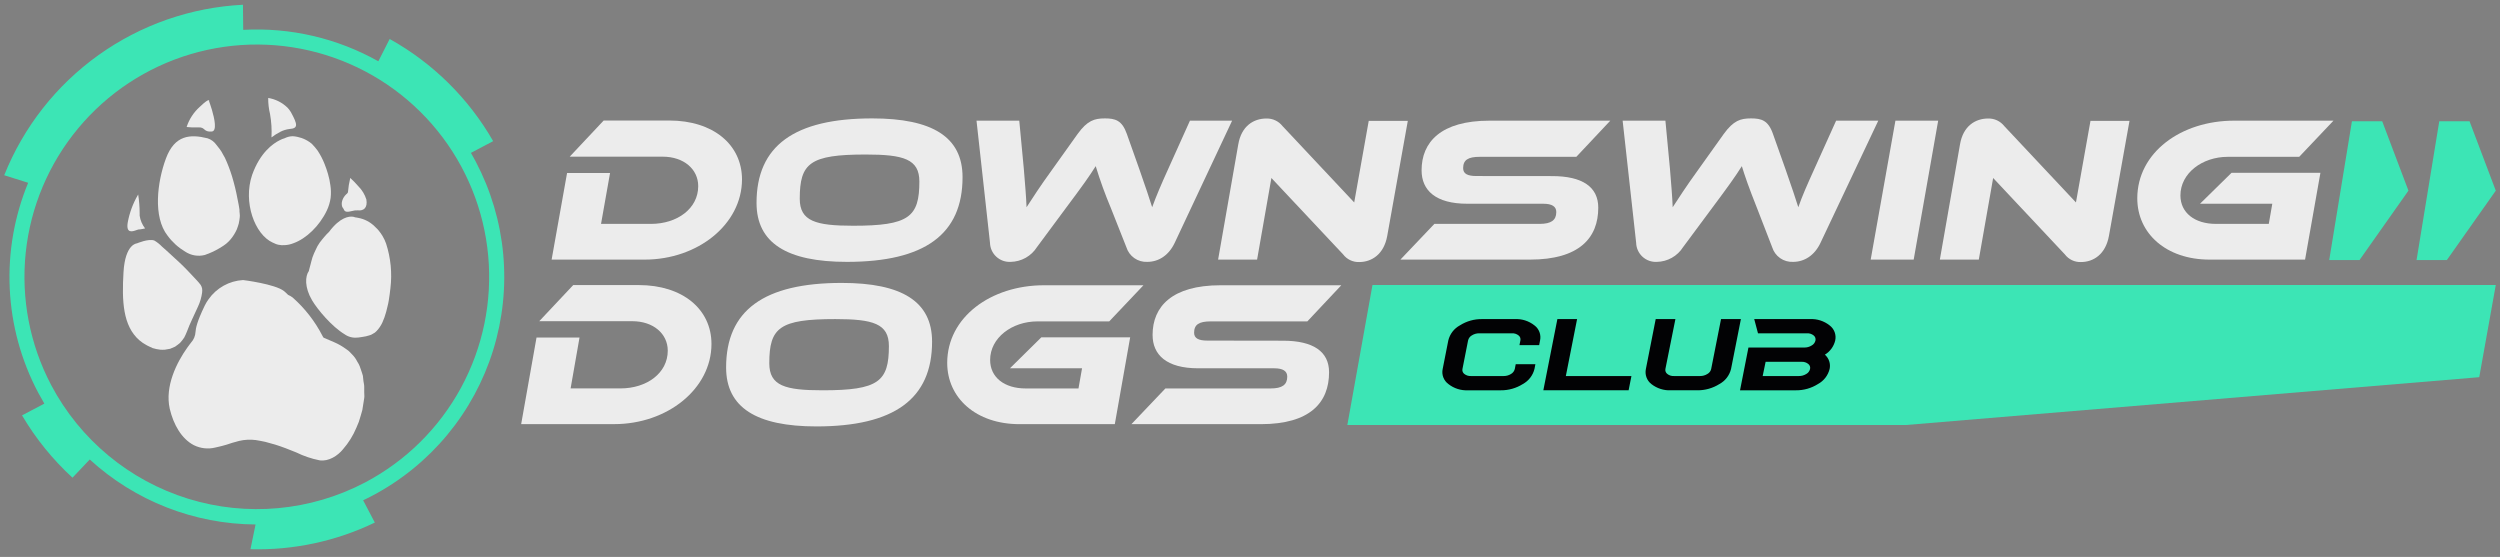<svg width="202" height="45" viewBox="0 0 202 45" fill="none" xmlns="http://www.w3.org/2000/svg">
<rect x="0" y="0" width="202" height="45" fill="#808080" stroke="none"/>
<g clip-path="url(#clip0_975_6491)">
<path d="M156.023 23.028H110.896L108.865 34.34H153.992L200.323 30.476L201.659 23.028H156.023Z" fill="#3CE5B5"/>
<path d="M52.089 20.976H44.571L45.819 13.98H49.292L48.563 18.091H52.592C54.727 18.091 56.416 16.847 56.416 15.041C56.416 13.666 55.242 12.659 53.547 12.659H46.032L48.777 9.738H54.08C57.621 9.738 59.954 11.684 59.954 14.505C59.942 18.125 56.383 20.976 52.089 20.976Z" fill="#FBFBFB" fill-opacity="0.88"/>
<path d="M77.774 14.315C77.774 18.929 74.724 21.159 68.429 21.159C63.58 21.159 61.128 19.634 61.128 16.395C61.128 11.781 64.178 9.567 70.476 9.567C75.325 9.567 77.774 11.061 77.774 14.315ZM74.285 14.666C74.285 12.854 73.01 12.485 69.954 12.485C65.441 12.485 64.62 13.174 64.62 16.059C64.62 17.871 65.91 18.24 68.933 18.24C73.446 18.24 74.285 17.535 74.285 14.666Z" fill="#FBFBFB" fill-opacity="0.88"/>
<path d="M89.753 16.797C89.289 15.695 88.882 14.569 88.533 13.424C88.03 14.229 87.441 15.053 86.148 16.779L83.785 19.969C83.558 20.327 83.246 20.623 82.876 20.831C82.507 21.038 82.092 21.151 81.668 21.159C81.456 21.171 81.243 21.141 81.043 21.07C80.842 20.998 80.658 20.887 80.502 20.743C80.345 20.599 80.219 20.425 80.131 20.231C80.044 20.038 79.996 19.828 79.991 19.615L78.902 9.75H82.357L82.726 13.659C82.827 14.919 82.912 15.84 82.946 16.745C83.449 15.974 84.001 15.102 85.059 13.644L87.072 10.823C87.862 9.734 88.432 9.567 89.271 9.567C90.11 9.567 90.662 9.716 91.049 10.823L92.055 13.659C92.592 15.202 92.861 15.992 93.095 16.745C93.416 15.858 93.818 14.916 94.388 13.659L96.148 9.75H99.555L94.919 19.615C94.431 20.655 93.593 21.159 92.705 21.159C92.33 21.178 91.96 21.072 91.652 20.856C91.345 20.64 91.119 20.328 91.009 19.969L89.753 16.797Z" fill="#FBFBFB" fill-opacity="0.88"/>
<path d="M108.524 20.554L102.729 14.382L101.573 20.975H98.423L100.052 11.67C100.305 10.179 101.293 9.575 102.333 9.575C102.581 9.57 102.827 9.622 103.051 9.728C103.276 9.833 103.472 9.99 103.626 10.185L109.42 16.358L110.594 9.764H113.751L112.089 19.06C111.82 20.554 110.829 21.173 109.823 21.173C109.572 21.182 109.324 21.13 109.098 21.022C108.872 20.915 108.675 20.754 108.524 20.554Z" fill="#FBFBFB" fill-opacity="0.88"/>
<path d="M125.416 14.229C127.856 14.229 129.14 15.102 129.14 16.779C129.14 19.219 127.615 20.976 123.62 20.976H113.153L115.898 18.09H124.403C125.343 18.09 125.748 17.785 125.748 17.133C125.748 16.678 125.395 16.462 124.69 16.462H118.557C116.008 16.462 114.864 15.388 114.864 13.76C114.864 11.479 116.425 9.75 120.353 9.75H130.113L127.368 12.671H119.564C118.624 12.671 118.222 12.921 118.222 13.586C118.222 14.04 118.572 14.223 119.295 14.223L125.416 14.229Z" fill="#FBFBFB" fill-opacity="0.88"/>
<path d="M141.96 16.797C141.274 15.068 140.988 14.229 140.74 13.424C140.237 14.229 139.649 15.053 138.359 16.779L135.992 19.969C135.766 20.327 135.454 20.623 135.085 20.83C134.717 21.038 134.302 21.151 133.879 21.159C133.666 21.171 133.454 21.141 133.253 21.07C133.053 20.998 132.869 20.887 132.712 20.743C132.555 20.599 132.43 20.425 132.342 20.231C132.254 20.038 132.206 19.828 132.201 19.615L131.109 9.75H134.565L134.934 13.659C135.034 14.919 135.12 15.84 135.153 16.745C135.657 15.974 136.212 15.102 137.267 13.644L139.28 10.823C140.07 9.734 140.64 9.567 141.479 9.567C142.317 9.567 142.872 9.716 143.256 10.823L144.263 13.659C144.8 15.202 145.068 15.992 145.303 16.745C145.608 15.858 146.026 14.916 146.596 13.659L148.359 9.75H151.765L147.099 19.615C146.614 20.655 145.773 21.159 144.885 21.159C144.51 21.178 144.139 21.072 143.832 20.856C143.525 20.64 143.299 20.328 143.189 19.969L141.96 16.797Z" fill="#FBFBFB" fill-opacity="0.88"/>
<path d="M154.626 20.976H151.152L153.15 9.75H156.605L154.626 20.976Z" fill="#FBFBFB" fill-opacity="0.88"/>
<path d="M166.84 20.554L161.046 14.382L159.887 20.975H156.74L158.368 11.67C158.618 10.179 159.609 9.575 160.649 9.575C160.897 9.57 161.143 9.622 161.368 9.728C161.592 9.834 161.789 9.99 161.942 10.185L167.737 16.358L168.911 9.764H172.064L170.402 19.06C170.134 20.554 169.146 21.173 168.139 21.173C167.889 21.182 167.64 21.13 167.414 21.023C167.188 20.915 166.991 20.754 166.84 20.554Z" fill="#FBFBFB" fill-opacity="0.88"/>
<path d="M180.311 13.961H187.49L186.249 20.976H178.533C175.026 20.976 172.693 18.862 172.693 16.026C172.693 12.333 176.218 9.75 180.512 9.75H188.545L185.776 12.671H180.006C177.941 12.671 176.178 13.995 176.178 15.791C176.178 17.182 177.319 18.09 179.048 18.09H183.318L183.601 16.462H177.761L180.311 13.961Z" fill="#FBFBFB" fill-opacity="0.88"/>
<path d="M49.628 34.269H42.11L43.351 27.273H46.825L46.105 31.384H50.131C52.266 31.384 53.955 30.143 53.955 28.334C53.955 26.959 52.781 25.953 51.088 25.953H43.571L46.316 23.034H51.613C55.154 23.034 57.487 24.98 57.487 27.798C57.481 31.418 53.922 34.269 49.628 34.269Z" fill="#FBFBFB" fill-opacity="0.88"/>
<path d="M75.312 27.608C75.312 32.222 72.263 34.455 65.968 34.455C61.119 34.455 58.67 32.93 58.67 29.691C58.67 25.077 61.72 22.86 68.014 22.86C72.864 22.86 75.312 24.354 75.312 27.608ZM71.823 27.962C71.823 26.151 70.549 25.782 67.496 25.782C62.982 25.782 62.159 26.468 62.159 29.353C62.159 31.183 63.452 31.536 66.471 31.536C70.985 31.536 71.823 30.832 71.823 27.962Z" fill="#FBFBFB" fill-opacity="0.88"/>
<path d="M84.138 27.258H91.317L90.076 34.272H82.376C78.868 34.272 76.535 32.159 76.535 29.322C76.535 25.632 80.061 23.049 84.355 23.049H92.391L89.625 25.968H83.83C81.766 25.968 80.003 27.294 80.003 29.087C80.003 30.481 81.143 31.387 82.873 31.387H87.142L87.429 29.758H81.604L84.138 27.258Z" fill="#FBFBFB" fill-opacity="0.88"/>
<path d="M103.666 27.529C106.105 27.529 107.389 28.401 107.389 30.079C107.389 32.518 105.864 34.272 101.869 34.272H91.418L94.163 31.387H102.668C103.608 31.387 104.01 31.082 104.01 30.432C104.01 29.978 103.656 29.758 102.952 29.758H96.819C94.269 29.758 93.129 28.685 93.129 27.059C93.129 24.778 94.69 23.049 98.618 23.049H108.377L105.633 25.968H97.825C96.886 25.968 96.484 26.221 96.484 26.883C96.484 27.334 96.837 27.52 97.557 27.52L103.666 27.529Z" fill="#FBFBFB" fill-opacity="0.88"/>
<path d="M124.437 27.508L124.364 27.889H122.772L122.848 27.508C122.865 27.432 122.86 27.353 122.832 27.281C122.805 27.208 122.758 27.145 122.696 27.099C122.546 26.981 122.358 26.921 122.168 26.931H119.518C119.308 26.929 119.103 26.987 118.926 27.099C118.849 27.142 118.783 27.201 118.73 27.271C118.678 27.342 118.641 27.422 118.621 27.508L118.167 29.81C118.15 29.886 118.156 29.964 118.183 30.036C118.21 30.108 118.257 30.17 118.319 30.216C118.469 30.333 118.656 30.393 118.847 30.384H121.497C121.707 30.387 121.914 30.328 122.092 30.216C122.167 30.173 122.233 30.114 122.286 30.044C122.338 29.975 122.376 29.895 122.397 29.81L122.47 29.426H124.059L123.986 29.81C123.922 30.068 123.806 30.309 123.644 30.519C123.482 30.729 123.279 30.903 123.046 31.03C122.512 31.367 121.893 31.542 121.262 31.537H118.612C118.041 31.564 117.479 31.384 117.029 31.03C116.843 30.893 116.7 30.705 116.618 30.488C116.537 30.272 116.519 30.036 116.569 29.81L117.023 27.508C117.085 27.25 117.201 27.008 117.362 26.798C117.524 26.587 117.729 26.414 117.962 26.288C118.496 25.95 119.115 25.774 119.746 25.782H122.394C122.966 25.753 123.53 25.933 123.979 26.288C124.165 26.426 124.307 26.614 124.388 26.831C124.469 27.047 124.486 27.282 124.437 27.508Z" fill="#020204"/>
<path d="M126.52 30.384H131.82L131.592 31.536H124.702L125.837 25.782H127.429L126.52 30.384Z" fill="#020204"/>
<path d="M132.988 29.81L133.781 25.782H135.373L134.565 29.81C134.55 29.886 134.556 29.964 134.584 30.036C134.611 30.108 134.659 30.17 134.721 30.216C134.87 30.334 135.058 30.394 135.248 30.384H137.365C137.575 30.387 137.782 30.328 137.959 30.216C138.036 30.174 138.104 30.116 138.156 30.046C138.209 29.976 138.246 29.896 138.264 29.81L139.06 25.782H140.665L139.869 29.81C139.806 30.068 139.69 30.309 139.528 30.52C139.366 30.73 139.162 30.904 138.929 31.03C138.395 31.366 137.776 31.542 137.145 31.536H135.01C134.439 31.563 133.877 31.383 133.428 31.03C133.247 30.889 133.11 30.699 133.033 30.483C132.955 30.267 132.94 30.034 132.988 29.81Z" fill="#020204"/>
<path d="M140.594 31.537L141.274 28.081H145.776C145.991 28.087 146.204 28.029 146.386 27.913C146.463 27.872 146.53 27.814 146.582 27.744C146.635 27.674 146.672 27.593 146.691 27.508C146.707 27.432 146.701 27.354 146.674 27.281C146.647 27.209 146.6 27.146 146.538 27.099C146.388 26.981 146.201 26.922 146.011 26.931H142.046L141.741 25.782H146.242C146.815 25.753 147.378 25.933 147.828 26.288C148.014 26.426 148.155 26.614 148.237 26.831C148.318 27.047 148.335 27.282 148.286 27.508C148.23 27.745 148.127 27.97 147.984 28.167C147.84 28.365 147.659 28.531 147.45 28.658C147.611 28.798 147.732 28.979 147.799 29.181C147.867 29.384 147.879 29.601 147.834 29.81C147.771 30.068 147.654 30.31 147.492 30.52C147.33 30.73 147.125 30.904 146.892 31.03C146.358 31.367 145.739 31.543 145.108 31.537H140.594ZM142.424 30.384H145.34C145.555 30.389 145.767 30.331 145.95 30.216C146.026 30.173 146.092 30.115 146.145 30.045C146.197 29.976 146.235 29.895 146.254 29.81C146.271 29.735 146.266 29.656 146.239 29.583C146.212 29.511 146.164 29.448 146.102 29.402C145.952 29.284 145.765 29.224 145.574 29.234H142.662L142.424 30.384Z" fill="#020204"/>
<path d="M192.482 9.798H190.036L188.2 21.015H190.646L194.602 15.406L192.482 9.798Z" fill="#3CE5B5"/>
<path d="M199.539 9.798H197.093L195.257 21.015H197.703L201.659 15.406L199.539 9.798Z" fill="#3CE5B5"/>
<path d="M30.286 42.223L29.341 40.423C29.582 40.307 29.826 40.192 30.064 40.063C32.387 38.841 34.447 37.172 36.126 35.153C37.804 33.134 39.069 30.804 39.846 28.296C40.624 25.789 40.901 23.152 40.66 20.538C40.419 17.923 39.665 15.382 38.441 13.058C38.316 12.817 38.182 12.586 38.048 12.354L39.847 11.405C37.863 7.944 34.972 5.089 31.485 3.15C31.18 3.76 30.875 4.361 30.57 4.952C27.246 3.085 23.459 2.204 19.652 2.412C19.652 1.735 19.645 1.059 19.631 0.384C15.434 0.594 11.387 2.003 7.968 4.445C4.548 6.887 1.902 10.258 0.341 14.159L2.275 14.769C1.157 17.477 0.649 20.397 0.787 23.322C0.924 26.248 1.704 29.108 3.071 31.698C3.235 32.003 3.406 32.308 3.583 32.613L1.781 33.562C2.883 35.433 4.257 37.13 5.858 38.597C6.328 38.113 6.792 37.623 7.252 37.127C10.913 40.476 15.687 42.347 20.649 42.378C20.515 43.045 20.378 43.711 20.238 44.376C23.711 44.47 27.156 43.732 30.286 42.223ZM4.138 31.119C2.408 27.833 1.691 24.108 2.078 20.416C2.465 16.723 3.939 13.227 6.312 10.372C8.685 7.516 11.852 5.428 15.412 4.373C18.972 3.317 22.765 3.341 26.312 4.441C29.858 5.54 32.999 7.667 35.337 10.552C37.674 13.437 39.104 16.951 39.445 20.648C39.786 24.346 39.023 28.061 37.252 31.325C35.481 34.589 32.782 37.254 29.497 38.984C25.09 41.297 19.945 41.768 15.191 40.294C10.438 38.819 6.463 35.52 4.138 31.119Z" fill="#3CE5B5"/>
<path d="M22.031 19.6L22.144 19.649C22.247 19.705 22.358 19.746 22.473 19.771C22.653 19.812 22.838 19.824 23.022 19.807C23.262 19.792 23.498 19.739 23.72 19.649C24.721 19.289 25.806 18.279 26.41 17.005C26.562 16.683 26.665 16.341 26.715 15.989C26.753 15.647 26.746 15.302 26.694 14.961C26.653 14.652 26.588 14.346 26.499 14.046C26.422 13.778 26.331 13.513 26.227 13.254C26.074 12.865 25.88 12.494 25.648 12.147C25.468 11.909 25.343 11.781 25.343 11.781C25.25 11.66 25.136 11.557 25.007 11.476C24.606 11.2 24.137 11.037 23.65 11.006C23.422 11.011 23.198 11.067 22.995 11.171C22.861 11.208 22.732 11.26 22.61 11.326C22.052 11.598 21.015 12.33 20.372 14.132C19.622 16.343 20.588 18.947 22.031 19.6Z" fill="#FBFBFB" fill-opacity="0.88"/>
<path d="M21.936 11.104C22.154 10.935 22.386 10.787 22.632 10.662C22.632 10.634 22.632 10.607 22.632 10.579C22.632 10.607 22.632 10.634 22.632 10.659C22.873 10.532 23.136 10.452 23.406 10.421C24.102 10.369 24.05 10.061 23.51 9.07C23.431 8.934 23.335 8.808 23.226 8.695C22.799 8.282 22.257 8.01 21.671 7.914C21.666 8.354 21.716 8.792 21.82 9.219C21.93 9.841 21.969 10.473 21.936 11.104Z" fill="#FBFBFB" fill-opacity="0.88"/>
<path d="M14.962 20.332C15.194 20.486 15.456 20.589 15.731 20.636C16.005 20.682 16.287 20.67 16.557 20.6L16.977 20.436C17.142 20.37 17.301 20.295 17.456 20.21C17.655 20.105 17.849 19.99 18.036 19.866C18.265 19.716 18.471 19.533 18.646 19.323C18.842 19.086 19.005 18.823 19.131 18.542C19.182 18.389 19.247 18.237 19.289 18.075C19.332 17.914 19.347 17.734 19.372 17.557C19.396 17.38 19.356 17.237 19.35 17.072V16.95L19.329 16.81L19.286 16.55C19.167 15.907 19.036 15.263 18.868 14.669C18.723 14.126 18.54 13.594 18.319 13.077C18.236 12.865 18.134 12.661 18.014 12.467C17.938 12.312 17.846 12.165 17.74 12.028L17.462 11.674C17.289 11.438 17.046 11.263 16.767 11.174C15.373 10.829 14.12 10.902 13.412 12.793C12.705 14.684 12.345 17.532 13.543 19.045C13.926 19.564 14.408 20.002 14.962 20.332Z" fill="#FBFBFB" fill-opacity="0.88"/>
<path d="M15.965 10.292C15.989 10.294 16.014 10.294 16.038 10.292C16.605 10.268 16.419 10.68 17.105 10.628C17.554 10.597 17.331 9.585 17.124 8.874C17.008 8.49 16.898 8.191 16.898 8.191C16.898 8.191 17.023 7.789 16.145 8.63C15.652 9.07 15.284 9.633 15.08 10.262C15.374 10.297 15.67 10.307 15.965 10.292Z" fill="#FBFBFB" fill-opacity="0.88"/>
<path d="M10.991 18.605C11.05 18.579 11.111 18.558 11.174 18.544C11.357 18.544 11.723 18.456 11.723 18.456C11.49 18.156 11.338 17.801 11.284 17.425C11.284 17.358 11.284 17.288 11.284 17.218C11.282 16.714 11.242 16.212 11.165 15.714L11.131 15.772C10.742 16.445 10.47 17.18 10.326 17.944C10.161 18.877 10.68 18.715 10.991 18.605Z" fill="#FBFBFB" fill-opacity="0.88"/>
<path d="M27.715 16.819C27.727 16.838 27.742 16.855 27.758 16.87C27.853 17.194 28.133 17.121 28.444 17.05C28.599 17.004 28.759 16.986 28.92 16.996C29.372 17.047 29.716 16.806 29.603 16.12C29.478 15.719 29.257 15.354 28.96 15.056C28.753 14.817 28.534 14.59 28.301 14.376C28.208 14.761 28.145 15.152 28.112 15.547C28.097 15.566 28.082 15.585 28.069 15.605C28.054 15.648 27.987 15.675 27.959 15.715C27.841 15.831 27.748 15.97 27.685 16.123C27.649 16.21 27.626 16.302 27.615 16.395C27.61 16.481 27.616 16.567 27.633 16.651C27.652 16.711 27.68 16.767 27.715 16.819Z" fill="#FBFBFB" fill-opacity="0.88"/>
<path d="M29.323 30.371C29.292 30.231 29.237 30.106 29.198 29.975C29.158 29.844 29.109 29.719 29.067 29.594C29.017 29.466 28.952 29.344 28.874 29.231C28.764 29.004 28.615 28.798 28.435 28.621L28.2 28.38C28.106 28.298 28.02 28.246 27.935 28.182C27.644 27.972 27.331 27.794 27.002 27.651L26.148 27.285C26.109 27.239 26.078 27.188 26.053 27.133C25.45 25.961 24.634 24.913 23.647 24.04C23.535 23.952 23.411 23.88 23.278 23.827C23.175 23.719 23.066 23.618 22.952 23.522C22.223 22.945 19.64 22.628 19.64 22.628C19.087 22.66 18.549 22.816 18.066 23.085C17.583 23.355 17.167 23.73 16.849 24.183C16.733 24.343 16.63 24.512 16.544 24.69C15.895 26.038 15.822 26.52 15.797 26.825C15.78 27.142 15.654 27.444 15.44 27.678C15.427 27.7 15.412 27.721 15.395 27.739C15.373 27.764 15.358 27.791 15.337 27.813L15.139 28.081C14.285 29.276 13.309 31.207 13.714 33.022C14.019 34.321 14.678 35.461 15.666 35.971C16.203 36.237 16.817 36.304 17.398 36.16L17.636 36.105C17.789 36.065 18.02 36.023 18.301 35.931C18.582 35.84 18.911 35.724 19.323 35.626C19.761 35.523 20.215 35.499 20.662 35.556C20.909 35.605 21.162 35.635 21.424 35.699L22.238 35.925C22.778 36.093 23.351 36.315 23.931 36.553C24.53 36.847 25.164 37.063 25.819 37.194C26.56 37.306 27.295 36.815 27.709 36.306C28.164 35.785 28.532 35.194 28.798 34.556C28.942 34.251 29.056 33.934 29.14 33.607L29.277 33.128C29.301 32.967 29.329 32.805 29.353 32.647C29.378 32.488 29.402 32.342 29.429 32.171C29.457 32 29.429 31.866 29.429 31.698C29.429 31.53 29.429 31.393 29.429 31.238C29.429 31.082 29.387 30.933 29.365 30.783L29.323 30.371Z" fill="#FBFBFB" fill-opacity="0.88"/>
<path d="M31.195 19.679C31.12 19.467 31.024 19.263 30.909 19.069C30.818 18.917 30.716 18.773 30.604 18.636C30.535 18.549 30.458 18.469 30.375 18.395L30.293 18.313C29.924 17.942 29.45 17.693 28.935 17.602C28.82 17.635 28.698 17.628 28.588 17.581C28.699 17.626 28.823 17.633 28.939 17.599C28.854 17.58 28.768 17.566 28.682 17.557C28.628 17.531 28.569 17.516 28.509 17.511C28.203 17.468 27.478 17.544 26.59 18.731C26.452 18.861 26.322 19 26.2 19.146C26.093 19.277 25.962 19.426 25.837 19.597C25.705 19.779 25.595 19.976 25.508 20.183C25.409 20.38 25.322 20.584 25.248 20.792C25.181 20.994 25.142 21.189 25.096 21.351C25.007 21.655 24.956 21.896 24.956 21.896C24.651 22.326 24.602 23.223 25.215 24.263C25.663 25.022 26.822 26.398 27.844 27.008C28.141 27.22 28.505 27.315 28.868 27.276C28.868 27.276 29.033 27.276 29.317 27.218C29.49 27.196 29.66 27.157 29.826 27.102C29.936 27.079 30.039 27.033 30.131 26.968C30.248 26.915 30.352 26.837 30.436 26.739C30.626 26.537 30.782 26.305 30.899 26.053C31.024 25.775 31.126 25.488 31.204 25.193C31.274 24.888 31.366 24.583 31.415 24.263C31.464 23.943 31.512 23.616 31.546 23.287C31.693 22.073 31.573 20.842 31.195 19.679Z" fill="#FBFBFB" fill-opacity="0.88"/>
<path d="M14.145 28.011C14.276 27.917 14.416 27.822 14.547 27.706C14.67 27.57 14.783 27.425 14.886 27.273C14.968 27.114 15.042 26.952 15.108 26.785C15.34 26.133 15.694 25.468 16.002 24.766C16.167 24.409 16.278 24.028 16.331 23.638C16.345 23.532 16.345 23.424 16.331 23.318C16.311 23.209 16.27 23.105 16.209 23.013C16.094 22.864 15.971 22.721 15.84 22.586C15.352 22.064 14.898 21.573 14.48 21.192C13.654 20.415 13.083 19.92 13.083 19.92C12.903 19.732 12.698 19.569 12.473 19.436C12.004 19.259 11.058 19.667 11.058 19.667C11.058 19.667 10.113 19.698 9.979 21.997C9.845 24.297 9.918 26.319 11.254 27.487C11.44 27.649 11.644 27.788 11.863 27.901C11.863 27.901 12.028 27.99 12.336 28.127C12.535 28.189 12.739 28.232 12.946 28.255C13.062 28.255 13.19 28.274 13.324 28.255L13.745 28.182L14.145 28.011Z" fill="#FBFBFB" fill-opacity="0.88"/>
</g>
<defs>
<clipPath id="clip0_975_6491">
<rect width="201.317" height="44" fill="white" transform="translate(0.341 0.384)"/>
</clipPath>
</defs>
</svg>
